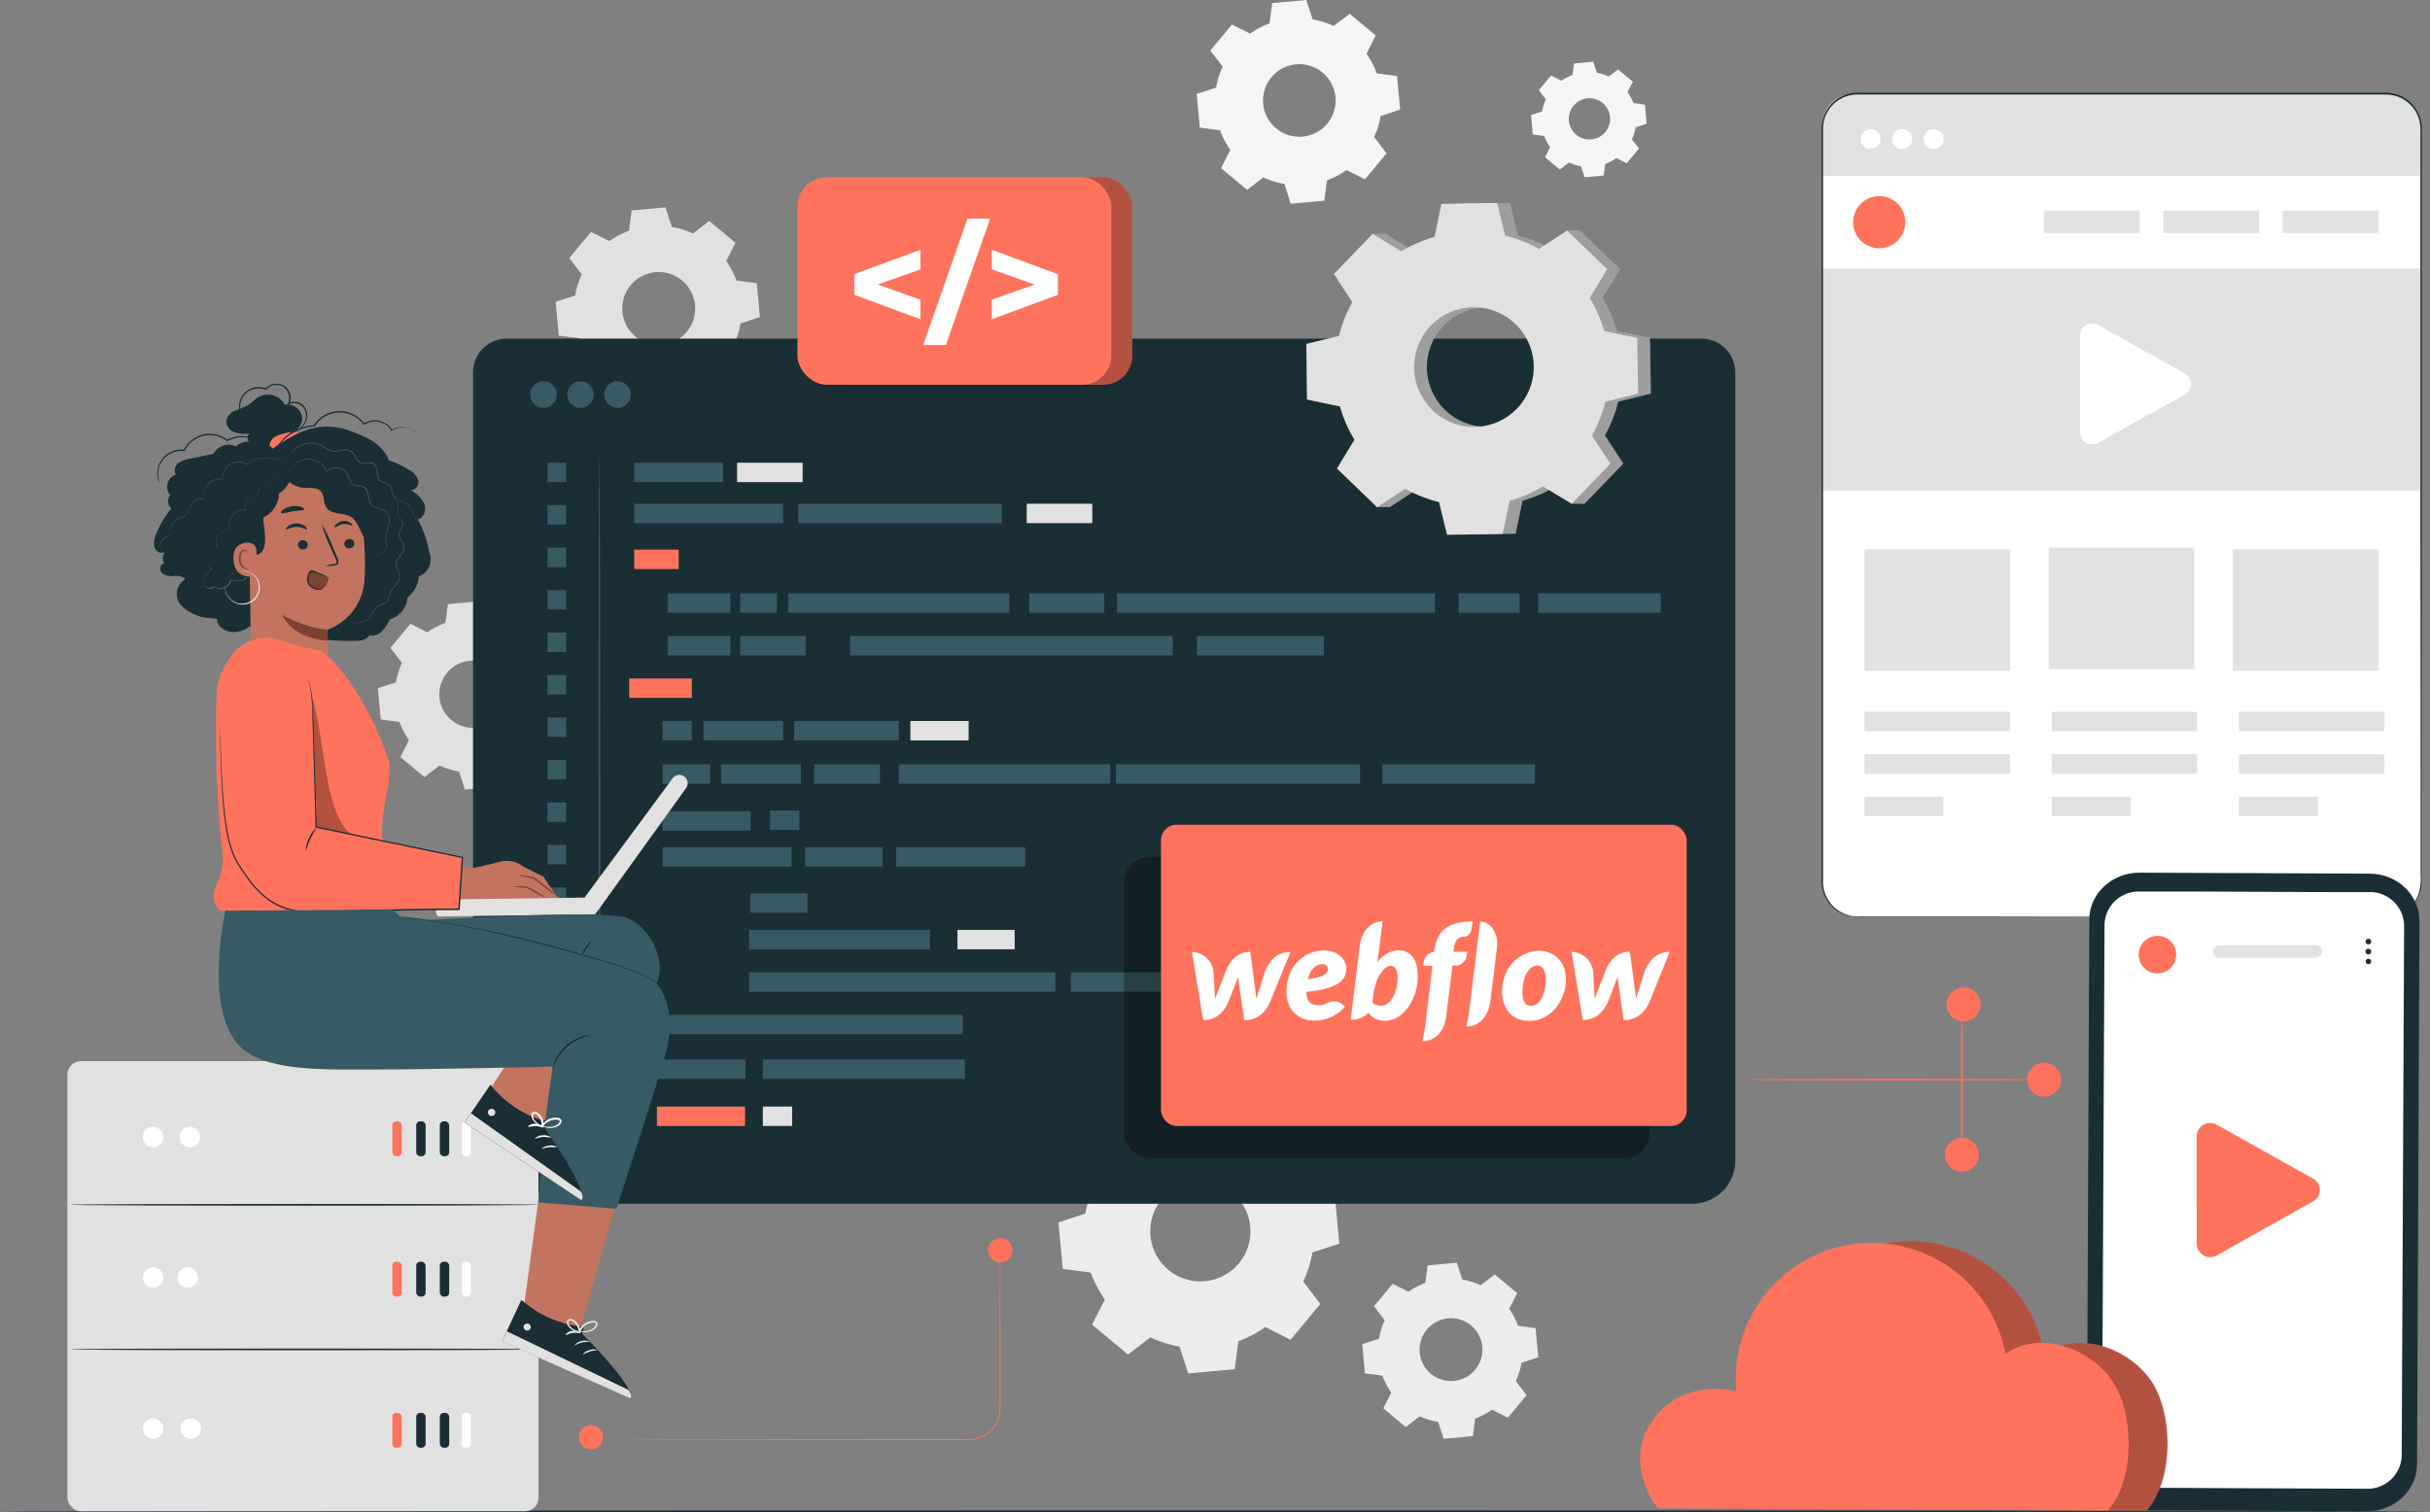 <svg id="Layer_1" data-name="Layer 1" xmlns="http://www.w3.org/2000/svg" viewBox="0 0 528.3 328.86"><rect x="0" y="0" width="528.3" height="328.86" fill="#808080" stroke="none"/><defs><style>.cls-1{fill:#ececec;}.cls-2{fill:#e1e1e1;}.cls-3{fill:#f5f5f5;}.cls-4{fill:#1a2e35;}.cls-5{fill:#375a64;}.cls-6{fill:#ff735d;}.cls-7{opacity:0.3;}.cls-8{fill:#fff;}.cls-9{fill:#c27460;}.cls-10{fill:#7c4235;}</style></defs><path class="cls-1" d="M246.19,247.72a24.71,24.71,0,0,1,5.86-3.08l.81-6.09,10.11-.92,1.9,5.83a25.27,25.27,0,0,1,6.32,2l4.87-3.73,7.8,6.5-2.78,5.46a24.9,24.9,0,0,1,3.08,5.86l6.08.81.93,10.11-5.84,1.9a24.74,24.74,0,0,1-2,6.32l3.73,4.87-6.49,7.81-5.47-2.79a24.71,24.71,0,0,1-5.86,3.08l-.8,6.09-10.12.92-1.89-5.84a24.54,24.54,0,0,1-6.33-2l-4.87,3.74-7.8-6.5,2.78-5.47a25.08,25.08,0,0,1-3.08-5.86l-6.08-.8-.93-10.11,5.84-1.9a25.15,25.15,0,0,1,2-6.32l-3.73-4.87,6.49-7.81,5.47,2.79Zm6.4,13.09a10.89,10.89,0,1,0,15.34-1.41A10.89,10.89,0,0,0,252.59,260.81Z"/><path class="cls-1" d="M306.21,280.92a15.9,15.9,0,0,1,3.67-1.93l.5-3.81,6.34-.58,1.19,3.66a15.73,15.73,0,0,1,4,1.23l3.05-2.34,4.89,4.07-1.74,3.43a15.53,15.53,0,0,1,1.93,3.67l3.81.51.59,6.34-3.66,1.19a15.79,15.79,0,0,1-1.23,4l2.34,3.05-4.08,4.9-3.42-1.75a15.79,15.79,0,0,1-3.68,1.93l-.5,3.82-6.34.58-1.19-3.66a15.73,15.73,0,0,1-4-1.23l-3.05,2.34-4.89-4.08,1.74-3.42a15.79,15.79,0,0,1-1.93-3.68l-3.81-.5-.58-6.34,3.66-1.19a15.15,15.15,0,0,1,1.23-4l-2.34-3.06,4.07-4.89,3.43,1.74Zm4,8.21a6.83,6.83,0,1,0,9.61-.88A6.82,6.82,0,0,0,310.22,289.13Z"/><path class="cls-2" d="M132.47,52.44a17.61,17.61,0,0,1,4.27-2.24l.58-4.43,7.36-.68,1.38,4.25a18.23,18.23,0,0,1,4.61,1.43l3.54-2.72,5.68,4.73-2,4A17.74,17.74,0,0,1,160.1,61l4.43.59.68,7.36L161,70.35a18.16,18.16,0,0,1-1.43,4.6l2.72,3.55-4.73,5.68-4-2a18.1,18.1,0,0,1-4.26,2.24l-.59,4.43-7.36.67L140,85.25a18.57,18.57,0,0,1-4.6-1.43l-3.55,2.71-5.68-4.72,2-4a18.34,18.34,0,0,1-2.24-4.27L121.48,73l-.67-7.36,4.24-1.38a18.44,18.44,0,0,1,1.43-4.6l-2.71-3.55,4.72-5.68,4,2ZM137.13,62a7.93,7.93,0,1,0,11.16-1A7.93,7.93,0,0,0,137.13,62Z"/><path class="cls-3" d="M271.8,7.31A17.74,17.74,0,0,1,276,5.08l.59-4.41L284,0l1.38,4.23a18.12,18.12,0,0,1,4.58,1.42L293.43,3l5.66,4.7-2,4a17.81,17.81,0,0,1,2.23,4.25l4.41.58.67,7.32-4.23,1.38a18.12,18.12,0,0,1-1.42,4.58l2.7,3.52-4.7,5.66-4-2a18,18,0,0,1-4.25,2.23l-.58,4.41-7.32.67L279.24,40a18.12,18.12,0,0,1-4.58-1.42l-3.52,2.7-5.66-4.7,2-4a17.62,17.62,0,0,1-2.23-4.25l-4.41-.58-.67-7.32,4.23-1.38a17.72,17.72,0,0,1,1.42-4.58L263.13,11l4.71-5.66,4,2Zm4.63,9.48a7.89,7.89,0,1,0,11.11-1A7.88,7.88,0,0,0,276.43,16.79Z"/><path class="cls-3" d="M339.47,17.57a10.5,10.5,0,0,1,2.41-1.27l.34-2.5,4.16-.39.78,2.41a10.25,10.25,0,0,1,2.61.81l2-1.54L355,17.77,353.84,20a10.12,10.12,0,0,1,1.27,2.41l2.51.34.38,4.16-2.4.78a10.25,10.25,0,0,1-.81,2.61l1.54,2-2.68,3.21-2.25-1.15A10.19,10.19,0,0,1,349,35.66l-.33,2.51-4.16.38-.79-2.4a10.18,10.18,0,0,1-2.6-.81l-2,1.54-3.21-2.68L337,32a10.57,10.57,0,0,1-1.27-2.42l-2.5-.33L332.87,25l2.4-.78a10.18,10.18,0,0,1,.81-2.6l-1.54-2,2.68-3.21,2.25,1.14Zm2.64,5.4a4.49,4.49,0,1,0,6.32-.58A4.48,4.48,0,0,0,342.11,23Z"/><path class="cls-2" d="M92.9,137.52a17.07,17.07,0,0,1,3.94-2.07l.54-4.08,6.79-.62,1.27,3.91a17,17,0,0,1,4.24,1.32l3.27-2.5,5.24,4.36-1.87,3.67a16.8,16.8,0,0,1,2.07,3.93l4.08.54.63,6.79L119.18,154a17,17,0,0,1-1.32,4.24l2.51,3.27L116,166.79l-3.67-1.87A17.07,17.07,0,0,1,108.4,167l-.54,4.08-6.79.63-1.27-3.92a17,17,0,0,1-4.24-1.32L92.29,169l-5.24-4.36,1.87-3.67A16.87,16.87,0,0,1,86.85,157l-4.08-.54-.62-6.78,3.91-1.28a17,17,0,0,1,1.32-4.24l-2.5-3.27,4.35-5.24,3.67,1.87Zm4.3,8.79a7.31,7.31,0,1,0,10.3-.95A7.3,7.3,0,0,0,97.2,146.31Z"/><path class="cls-4" d="M528.3,328.66c0,.11-118.27.2-264.14.2S0,328.77,0,328.66s118.25-.2,264.16-.2S528.3,328.55,528.3,328.66Z"/><path class="cls-4" d="M110.19,73.64H369.91A7.35,7.35,0,0,1,377.26,81V252.41a9.37,9.37,0,0,1-9.37,9.37H109.78a6.94,6.94,0,0,1-6.94-6.94V81A7.35,7.35,0,0,1,110.19,73.64Z"/><rect class="cls-5" x="137.87" y="100.63" width="19.35" height="4.22"/><rect class="cls-6" x="137.87" y="119.53" width="9.68" height="4.22"/><rect class="cls-5" x="145.16" y="129.04" width="13.63" height="4.22"/><rect class="cls-5" x="160.95" y="129.04" width="7.94" height="4.22"/><rect class="cls-5" x="223.75" y="129.04" width="16.33" height="4.22"/><rect class="cls-5" x="260.22" y="138.31" width="27.59" height="4.22"/><rect class="cls-5" x="317.11" y="129.04" width="13.25" height="4.22"/><rect class="cls-5" x="334.42" y="129.04" width="26.64" height="4.22"/><rect class="cls-5" x="145.16" y="138.31" width="13.63" height="4.22"/><rect class="cls-6" x="136.78" y="147.55" width="13.63" height="4.22"/><rect class="cls-5" x="144.04" y="156.79" width="6.37" height="4.22"/><rect class="cls-5" x="167.42" y="176.27" width="6.37" height="4.22"/><rect class="cls-5" x="254.99" y="211.45" width="12.44" height="4.22"/><rect class="cls-5" x="306.45" y="211.45" width="30.47" height="4.22"/><rect class="cls-2" x="208.16" y="202.22" width="12.44" height="4.22"/><rect class="cls-5" x="163.09" y="194.29" width="12.44" height="4.22"/><rect class="cls-5" x="232.8" y="211.45" width="19.61" height="4.22"/><rect class="cls-5" x="144.04" y="166.21" width="10.33" height="4.22"/><rect class="cls-5" x="144.04" y="176.42" width="19.16" height="4.22"/><rect class="cls-5" x="144.04" y="184.25" width="28.04" height="4.22"/><rect class="cls-5" x="194.85" y="184.25" width="28.04" height="4.22"/><rect class="cls-5" x="162.84" y="202.22" width="39.37" height="4.22"/><rect class="cls-5" x="162.84" y="211.45" width="66.59" height="4.22"/><rect class="cls-5" x="142.7" y="220.69" width="66.59" height="4.22"/><rect class="cls-5" x="175.04" y="184.25" width="16.82" height="4.22"/><rect class="cls-5" x="152.92" y="156.79" width="17.36" height="4.22"/><rect class="cls-5" x="156.75" y="166.21" width="17.36" height="4.22"/><rect class="cls-5" x="195.4" y="166.21" width="45.96" height="4.22"/><rect class="cls-5" x="242.61" y="166.21" width="53.08" height="4.22"/><rect class="cls-5" x="176.96" y="166.21" width="14.37" height="4.22"/><rect class="cls-5" x="172.66" y="156.79" width="22.75" height="4.22"/><rect class="cls-2" x="197.92" y="156.79" width="12.67" height="4.22"/><rect class="cls-5" x="160.95" y="138.31" width="14.21" height="4.22"/><rect class="cls-5" x="184.81" y="138.31" width="70.14" height="4.22"/><rect class="cls-5" x="300.53" y="166.21" width="33.17" height="4.22"/><rect class="cls-5" x="270.66" y="211.45" width="33.17" height="4.22"/><rect class="cls-5" x="242.86" y="129.04" width="69.1" height="4.22"/><rect class="cls-5" x="171.37" y="129.04" width="48.08" height="4.22"/><rect class="cls-5" x="137.87" y="109.57" width="32.37" height="4.22"/><rect class="cls-5" x="173.48" y="109.57" width="44.33" height="4.22"/><rect class="cls-2" x="160.25" y="100.63" width="14.25" height="4.22"/><rect class="cls-5" x="119.01" y="100.63" width="4.09" height="4.22"/><rect class="cls-5" x="119.01" y="109.86" width="4.09" height="4.22"/><rect class="cls-5" x="119.01" y="119.1" width="4.09" height="4.22"/><rect class="cls-5" x="119.01" y="128.33" width="4.09" height="4.22"/><rect class="cls-5" x="119.01" y="137.57" width="4.09" height="4.22"/><rect class="cls-5" x="119.01" y="146.8" width="4.09" height="4.22"/><rect class="cls-5" x="119.01" y="156.04" width="4.09" height="4.22"/><rect class="cls-5" x="119.01" y="165.27" width="4.09" height="4.22"/><rect class="cls-5" x="119.01" y="174.51" width="4.09" height="4.22"/><rect class="cls-2" x="165.85" y="240.64" width="6.37" height="4.22"/><rect class="cls-6" x="142.82" y="240.64" width="19.16" height="4.22"/><rect class="cls-5" x="119.01" y="240.17" width="4.09" height="4.22"/><rect class="cls-5" x="119.01" y="183.74" width="4.09" height="4.22"/><rect class="cls-5" x="119.01" y="192.98" width="4.09" height="4.22"/><rect class="cls-5" x="119.01" y="202.22" width="4.09" height="4.22"/><rect class="cls-5" x="119.01" y="211.45" width="4.09" height="4.22"/><rect class="cls-5" x="119.01" y="220.69" width="4.09" height="4.22"/><rect class="cls-5" x="142.7" y="230.4" width="19.41" height="4.22"/><rect class="cls-5" x="165.85" y="230.4" width="43.91" height="4.22"/><rect class="cls-5" x="119.01" y="230.4" width="4.09" height="4.22"/><rect class="cls-2" x="223.22" y="109.55" width="14.25" height="4.22"/><circle class="cls-5" cx="118.16" cy="85.81" r="2.9"/><circle class="cls-5" cx="126.2" cy="85.81" r="2.9"/><circle class="cls-5" cx="134.25" cy="85.81" r="2.9"/><g class="cls-7"><rect x="244.34" y="186.36" width="114.29" height="65.5" rx="5.48"/></g><rect class="cls-6" x="252.41" y="179.36" width="114.29" height="65.5" rx="3.37"/><path class="cls-5" d="M130.32,99.42c.11,0,.2,36.33.2,81.14s-.09,81.14-.2,81.14-.19-36.32-.19-81.14S130.21,99.42,130.32,99.42Z"/><path class="cls-6" d="M217.48,274.53a1.19,1.19,0,0,1,0,.33c0,.23,0,.54,0,.94,0,.85,0,2.07,0,3.63,0,3.18,0,7.74.06,13.37,0,2.82,0,5.91,0,9.22v2.53c0,.86,0,1.72-.05,2.63a6.88,6.88,0,0,1-5.4,5.86,16,16,0,0,1-2.93.14H190.73l-44.09-.06-13.36-.06-3.63,0-1,0-.32,0a1.14,1.14,0,0,1,.32,0l1,0,3.63,0,13.36-.06,44.09-.06h18.54a15.67,15.67,0,0,0,2.85-.13,6.49,6.49,0,0,0,5.13-5.53,24.88,24.88,0,0,0,.06-2.59c0-.85,0-1.7,0-2.53,0-3.31,0-6.4,0-9.22,0-5.63,0-10.19.07-13.37,0-1.56,0-2.78,0-3.63,0-.4,0-.71,0-.94S217.48,274.53,217.48,274.53Z"/><path class="cls-6" d="M220.12,271.89a2.64,2.64,0,1,1-2.64-2.64A2.64,2.64,0,0,1,220.12,271.89Z"/><path class="cls-6" d="M131.11,312.57a2.64,2.64,0,1,1-2.64-2.64A2.64,2.64,0,0,1,131.11,312.57Z"/><path class="cls-6" d="M430.22,251.13a3.69,3.69,0,1,1-3.68-3.68A3.69,3.69,0,0,1,430.22,251.13Z"/><path class="cls-6" d="M448.09,234.79a3.69,3.69,0,1,1-3.68-3.68A3.69,3.69,0,0,1,448.09,234.79Z"/><path class="cls-6" d="M430.58,218.45a3.69,3.69,0,1,1-3.69-3.68A3.69,3.69,0,0,1,430.58,218.45Z"/><path class="cls-6" d="M443.9,234.79c0,.11-14.36.2-32.06.2s-32.07-.09-32.07-.2,14.36-.19,32.07-.19S443.9,234.68,443.9,234.79Z"/><path class="cls-6" d="M426.54,252.81c-.11,0-.2-7.54-.2-16.83s.09-16.84.2-16.84.19,7.54.19,16.84S426.65,252.81,426.54,252.81Z"/><rect class="cls-6" x="177.94" y="38.56" width="68.23" height="45.11" rx="6.35"/><g class="cls-7"><rect x="177.94" y="38.56" width="68.23" height="45.11" rx="6.35"/></g><rect class="cls-6" x="173.37" y="38.56" width="68.23" height="45.11" rx="6.35"/><path class="cls-8" d="M200.11,58.58l-9.3,3.29,9.3,3.3v4.25l-14.37-5.3V59.63l14.37-5.31Z"/><path class="cls-8" d="M210.34,47.53h4.92L205.64,75h-4.92Z"/><path class="cls-8" d="M230,59.63v4.49l-14.38,5.3V65.17l9.3-3.3-9.3-3.29V54.32Z"/><path class="cls-2" d="M307.4,54.66a30,30,0,0,1,7.25-3.15l1.49-7.17,12.11-.21L330,51.24a30,30,0,0,1,7.35,2.89l3.36-4h2.76l8.72,8.42-3.8,6.25A29.25,29.25,0,0,1,351.53,72l7.17,1.49.21,12.11-7.11,1.74a30,30,0,0,1-2.89,7.35l4,6.12-8.41,8.72h-2.76l-3.5-3.8a29.35,29.35,0,0,1-7.24,3.15l-1.5,7.17-12.11.21-1.74-7.11a30,30,0,0,1-7.35-2.89l-6.12,4h-2.76l-6-8.41,3.8-6.26a30.12,30.12,0,0,1-3.15-7.24L287,86.9l-.21-12.11,7.11-1.74a30,30,0,0,1,2.89-7.35l-4-6.12,5.65-8.72h2.76l6.26,3.8Zm6.46,16.13a13,13,0,1,0,18.37-.32A13,13,0,0,0,313.86,70.79Z"/><g class="cls-7"><path d="M307.4,54.66a30,30,0,0,1,7.25-3.15l1.49-7.17,12.11-.21L330,51.24a30,30,0,0,1,7.35,2.89l3.36-4h2.76l8.72,8.42-3.8,6.25A29.25,29.25,0,0,1,351.53,72l7.17,1.49.21,12.11-7.11,1.74a30,30,0,0,1-2.89,7.35l4,6.12-8.41,8.72h-2.76l-3.5-3.8a29.35,29.35,0,0,1-7.24,3.15l-1.5,7.17-12.11.21-1.74-7.11a30,30,0,0,1-7.35-2.89l-6.12,4h-2.76l-6-8.41,3.8-6.26a30.12,30.12,0,0,1-3.15-7.24L287,86.9l-.21-12.11,7.11-1.74a30,30,0,0,1,2.89-7.35l-4-6.12,5.65-8.72h2.76l6.26,3.8Zm6.46,16.13a13,13,0,1,0,18.37-.32A13,13,0,0,0,313.86,70.79Z"/></g><path class="cls-2" d="M304.64,54.66a30.12,30.12,0,0,1,7.24-3.15l1.5-7.17,12.11-.21,1.74,7.11a30,30,0,0,1,7.35,2.89l6.12-4,8.72,8.42-3.8,6.25A29.25,29.25,0,0,1,348.77,72l7.17,1.49.21,12.11L349,87.38a30,30,0,0,1-2.89,7.35l4,6.12-8.41,8.72-6.26-3.8a29.35,29.35,0,0,1-7.24,3.15l-1.5,7.17-12.11.21-1.74-7.11a30,30,0,0,1-7.35-2.89l-6.12,4-8.72-8.41,3.8-6.26a29.35,29.35,0,0,1-3.15-7.24l-7.17-1.5L284,74.79l7.11-1.74A30,30,0,0,1,294,65.7l-4-6.12,8.41-8.72,6.26,3.8Zm6.46,16.13a13,13,0,1,0,18.37-.32A13,13,0,0,0,311.1,70.79Z"/><rect class="cls-8" x="396.13" y="20.37" width="130.21" height="179.03" rx="7.64"/><rect class="cls-2" x="445.41" y="119.11" width="31.65" height="26.42"/><rect class="cls-2" x="485.45" y="119.45" width="31.65" height="26.42"/><rect class="cls-2" x="405.37" y="119.45" width="31.65" height="26.42"/><rect class="cls-2" x="396.13" y="58.39" width="130.21" height="48.28"/><path class="cls-2" d="M403.16,20.37h115.3a7.88,7.88,0,0,1,7.88,7.88v10a0,0,0,0,1,0,0H396.13a0,0,0,0,1,0,0V27.4A7,7,0,0,1,403.16,20.37Z"/><path class="cls-6" d="M414.23,48.32a5.67,5.67,0,1,1-5.67-5.67A5.67,5.67,0,0,1,414.23,48.32Z"/><rect class="cls-2" x="444.34" y="45.8" width="20.83" height="4.85"/><rect class="cls-2" x="470.3" y="45.8" width="20.83" height="4.85"/><rect class="cls-2" x="496.25" y="45.8" width="20.83" height="4.85"/><rect class="cls-2" x="405.37" y="154.79" width="31.65" height="4.23"/><rect class="cls-2" x="405.37" y="164.03" width="31.65" height="4.23"/><rect class="cls-2" x="405.37" y="173.26" width="17.14" height="4.23"/><rect class="cls-2" x="446.05" y="154.79" width="31.65" height="4.23"/><rect class="cls-2" x="446.05" y="164.03" width="31.65" height="4.23"/><rect class="cls-2" x="446.05" y="173.26" width="17.14" height="4.23"/><rect class="cls-2" x="486.74" y="154.79" width="31.65" height="4.23"/><rect class="cls-2" x="486.74" y="164.03" width="31.65" height="4.23"/><rect class="cls-2" x="486.74" y="173.26" width="17.14" height="4.23"/><path class="cls-4" d="M518.7,199.39l.39,0a9,9,0,0,0,1.16-.14,7.85,7.85,0,0,0,3.92-2.2,7.62,7.62,0,0,0,1.72-2.85,11.26,11.26,0,0,0,.39-4c0-3,0-6.35,0-10.18,0-15.32,0-37.48-.06-64.87,0-13.69,0-28.69,0-44.79q0-12.08,0-25,0-6.44,0-13V29a9.53,9.53,0,0,0-.35-3.25,7.51,7.51,0,0,0-4.36-4.66,8.36,8.36,0,0,0-3.27-.53H403.79a7.46,7.46,0,0,0-6.36,3.55,7.35,7.35,0,0,0-1.09,3.58c0,1.28,0,2.59,0,3.87V47q0,15.25,0,30.05c0,19.71,0,38.72,0,56.82s0,35.32,0,51.42v6a7.7,7.7,0,0,0,1.76,5.35,7.5,7.5,0,0,0,4.87,2.62c.92.08,1.88,0,2.82.05h24.31l64.86.07,17.64,0,4.58,0,1.57,0s-.53,0-1.57,0l-4.58,0-17.64,0-64.86.06-21.49,0h-2.82c-.94,0-1.88,0-2.86-.06a7.74,7.74,0,0,1-5.07-2.71,8,8,0,0,1-1.84-5.56v-6c0-16.1,0-33.31,0-51.42s0-37.11,0-56.82q0-14.77,0-30V31.57c0-1.29,0-2.57,0-3.88a7.64,7.64,0,0,1,1.15-3.77A7.83,7.83,0,0,1,400,21.17a8,8,0,0,1,3.84-1H518.18a8.66,8.66,0,0,1,3.41.55,7.92,7.92,0,0,1,4.56,4.89,9.84,9.84,0,0,1,.37,3.36v3.32q0,6.61,0,13,0,12.86,0,25c0,16.1,0,31.1,0,44.79,0,27.39-.05,49.55-.06,64.87,0,3.83,0,7.23,0,10.18,0,.73,0,1.44,0,2.12a7.43,7.43,0,0,1-.38,1.93,7.82,7.82,0,0,1-1.76,2.87,7.72,7.72,0,0,1-4,2.19,6.92,6.92,0,0,1-1.16.12Z"/><path class="cls-8" d="M408.85,30.24a2.17,2.17,0,1,1-2.17-2.17A2.17,2.17,0,0,1,408.85,30.24Z"/><path class="cls-8" d="M415.71,30.24a2.17,2.17,0,1,1-2.17-2.17A2.17,2.17,0,0,1,415.71,30.24Z"/><path class="cls-8" d="M422.56,30.24a2.17,2.17,0,1,1-2.17-2.17A2.17,2.17,0,0,1,422.56,30.24Z"/><path class="cls-8" d="M452.21,83.52V72.94a2.66,2.66,0,0,1,4-2.23L465.64,76l9.44,5.29a2.55,2.55,0,0,1,0,4.47L465.64,91l-9.44,5.29a2.66,2.66,0,0,1-4-2.23Z"/><path class="cls-4" d="M514.54,328.66l-50-.22c-6,0-10.86-4.64-10.84-10.31L454.23,200c0-5.67,4.93-10.25,10.94-10.22l50,.21c6,0,10.86,4.65,10.84,10.31l-.53,118.17C525.45,324.11,520.55,328.69,514.54,328.66Z"/><path class="cls-8" d="M515.1,194l-9.7,0-28.3-.12-3.41,0-8.49,0a7.43,7.43,0,0,0-7.66,7.16L457,316.32a7.41,7.41,0,0,0,7.59,7.22l49.9.22a7.43,7.43,0,0,0,7.66-7.16l.52-115.34A7.41,7.41,0,0,0,515.1,194Z"/><path class="cls-4" d="M515.53,204.77a.61.61,0,0,1-.63.6.6.6,0,0,1-.61-.6.62.62,0,0,1,1.24,0Z"/><path class="cls-4" d="M515.52,206.93a.62.62,0,0,1-1.24,0,.62.62,0,0,1,1.24,0Z"/><path class="cls-4" d="M515.51,209.09a.61.61,0,0,1-.62.6.6.6,0,1,1,.62-.6Z"/><path class="cls-6" d="M473.12,207.53a4.08,4.08,0,1,1-4.08-4A4,4,0,0,1,473.12,207.53Z"/><path class="cls-2" d="M503.46,208.29H482.53a1.36,1.36,0,0,1-1.37-1.36h0a1.36,1.36,0,0,1,1.37-1.36h20.93a1.36,1.36,0,0,1,1.36,1.36h0A1.36,1.36,0,0,1,503.46,208.29Z"/><path class="cls-6" d="M477.57,258.79V247.08a2.94,2.94,0,0,1,4.41-2.47l10.45,5.85,10.45,5.86a2.82,2.82,0,0,1,0,4.95l-10.45,5.85L482,273a2.94,2.94,0,0,1-4.41-2.48Z"/><path class="cls-6" d="M367.14,309.74c4.43-7.05,11.94-8.69,18.76-7.14a29.57,29.57,0,0,1,58.54-8.17c7.07-5,17.67-1.61,22.85,5.33s5.51,21.77-.57,28.75L368.84,328S361.39,318.89,367.14,309.74Z"/><g class="cls-7"><path d="M367.14,309.74c4.43-7.05,11.94-8.69,18.76-7.14a29.57,29.57,0,0,1,58.54-8.17c7.07-5,17.67-1.61,22.85,5.33s5.51,21.77-.57,28.75L368.84,328S361.39,318.89,367.14,309.74Z"/></g><path class="cls-6" d="M358.73,309.74c4.43-7.05,11.94-8.69,18.76-7.14A29.57,29.57,0,0,1,436,294.43c7.07-5,17.67-1.61,22.85,5.33s5.51,21.77-.57,28.75L360.43,328S353,318.89,358.73,309.74Z"/><rect class="cls-2" x="14.66" y="230.76" width="102.41" height="97.9" rx="2.93"/><path class="cls-4" d="M117.25,262c0,.11-22.88.2-51.09.2s-51.09-.09-51.09-.2,22.87-.19,51.09-.19S117.25,261.9,117.25,262Z"/><path class="cls-4" d="M117.25,293.44c0,.11-22.88.2-51.09.2s-51.09-.09-51.09-.2,22.87-.19,51.09-.19S117.25,293.33,117.25,293.44Z"/><circle class="cls-8" cx="33.28" cy="247.28" r="2.23"/><circle class="cls-8" cx="41.27" cy="247.28" r="2.23"/><rect class="cls-4" x="90.49" y="243.86" width="2.04" height="7.58" rx="0.83"/><rect class="cls-4" x="95.62" y="243.86" width="2.04" height="7.58" rx="0.83"/><rect class="cls-8" x="100.35" y="243.86" width="2.04" height="7.58" rx="0.83"/><rect class="cls-6" x="85.29" y="243.86" width="2.04" height="7.58" rx="0.83"/><circle class="cls-8" cx="33.28" cy="277.82" r="2.23"/><circle class="cls-8" cx="40.83" cy="277.82" r="2.23"/><rect class="cls-4" x="90.49" y="274.39" width="2.04" height="7.58" rx="0.83"/><rect class="cls-4" x="95.62" y="274.39" width="2.04" height="7.58" rx="0.83"/><rect class="cls-8" x="100.35" y="274.39" width="2.04" height="7.58" rx="0.83"/><rect class="cls-6" x="85.29" y="274.39" width="2.04" height="7.58" rx="0.83"/><circle class="cls-8" cx="33.28" cy="310.69" r="2.23"/><circle class="cls-8" cx="41.48" cy="310.69" r="2.23"/><rect class="cls-4" x="90.49" y="307.26" width="2.04" height="7.58" rx="0.83"/><rect class="cls-4" x="95.62" y="307.26" width="2.04" height="7.58" rx="0.83"/><rect class="cls-8" x="100.35" y="307.26" width="2.04" height="7.58" rx="0.83"/><rect class="cls-6" x="85.29" y="307.26" width="2.04" height="7.58" rx="0.83"/><path class="cls-4" d="M65.71,90.85A3.31,3.31,0,0,0,61.93,88a4.25,4.25,0,0,0-5.62-1.72c-.9.51-1.59,1.34-2.48,1.88a29.16,29.16,0,0,1-2.75,1.18,3,3,0,0,0-1.87,2.17A2.62,2.62,0,0,0,51,94a7.74,7.74,0,0,0,3.29.29,1.14,1.14,0,0,0-.34,1.48,2.25,2.25,0,0,0,1.27,1,5.06,5.06,0,0,0,5.18-1l2.08-1.59A3.32,3.32,0,0,0,65.71,90.85Z"/><path class="cls-6" d="M60.53,97.77a1.1,1.1,0,0,1-1.46,0,1.5,1.5,0,0,1-.35-1.49,2.33,2.33,0,0,1,1-1.24,5.66,5.66,0,0,1,1.48-.62,10.3,10.3,0,0,1,2.45-.47,2.15,2.15,0,0,1,.87.11.84.84,0,0,1,.53.65c0,.42-.33.74-.67,1a25.22,25.22,0,0,1-4,2.4"/><path class="cls-4" d="M59.32,97.56c-2-2.19-6.85-1.9-8-.47a3.73,3.73,0,0,0-4.9,1.59l-5.2,1.1a5.32,5.32,0,0,0-2.51,1,1.86,1.86,0,0,0-.45,2.42A2.83,2.83,0,0,0,37,107.7a2,2,0,0,0,.28,2.86,19.87,19.87,0,0,0-3.4,5.77,4,4,0,0,0-.27,2.73,1.6,1.6,0,0,0,2.23,1,2.31,2.31,0,0,0-.12,2.49c-.88,0-1.16,1.37-.56,2a3.23,3.23,0,0,0,2.47.71,4.17,4.17,0,0,1,2.55.45.87.87,0,0,1-.29.56,3.6,3.6,0,0,0-.84,4.92c.1.15.2.28.28.41a8.16,8.16,0,0,0,2.54,1.81c2,1.05,3.17.86,5.39,1.2-.62,1.43,3,4.62,7.12,1.54a79.51,79.51,0,0,0,22.68,3.23c1.21,0,2.68-.14,3.22-1.23a3,3,0,0,0,2.79-.89,8.92,8.92,0,0,0,1.65-2.56,5.3,5.3,0,0,0,3.85-4.75,6.55,6.55,0,0,0,2.5-4.64,3.85,3.85,0,0,0,2.24-5.18,23,23,0,0,0-2.48-7.19c1.4-.29,1.94-2.17,1.37-3.48a7.32,7.32,0,0,0-3-2.94c1,.29,2-1,1.72-2.07a4.13,4.13,0,0,0-2.11-2.34,19.17,19.17,0,0,0-4.3-2c-.49-1.84-2.82-4-4.53-4.77C73.06,92,68.2,91.15,59.32,97.56"/><path class="cls-9" d="M54,108.69c-.09-1.46-.34-2.91,1.11-3.12l14.74-4.45c4.75-.72,8.19,5,8.71,9.79.57,5.31,1.07,11.82.62,15.82a12.17,12.17,0,0,1-8,10.2s.19,4.88.19,4.88c-.62,3.76-1.57,8-3.09,9.48-5.21-1-13.75-12.44-13.75-12.44Z"/><path class="cls-4" d="M70.82,123.06a6.57,6.57,0,0,1,1.78-.41c.28,0,.54-.11.58-.3a1.36,1.36,0,0,0-.23-.83l-.92-2.1a36.87,36.87,0,0,1-2.13-5.52,35.81,35.81,0,0,1,2.56,5.33c.32.74.62,1.45.9,2.12a1.67,1.67,0,0,1,.2,1.1.71.71,0,0,1-.45.43,1.49,1.49,0,0,1-.47.09A7.63,7.63,0,0,1,70.82,123.06Z"/><path class="cls-10" d="M71.16,136.93a26.22,26.22,0,0,1-9.81-3.23s1.85,5,9.88,5.65Z"/><path class="cls-4" d="M66.12,110.77c-.1.31-1.21.21-2.49.43s-2.32.61-2.5.35.08-.41.49-.72a4.38,4.38,0,0,1,3.8-.6C65.91,110.4,66.16,110.63,66.12,110.77Z"/><path class="cls-4" d="M76.72,110.59c-.19.26-1,0-1.87.06s-1.68.25-1.87,0,0-.38.36-.63a2.58,2.58,0,0,1,1.49-.48,2.61,2.61,0,0,1,1.52.44C76.68,110.21,76.8,110.46,76.72,110.59Z"/><path class="cls-4" d="M82.13,114.75a5.51,5.51,0,0,0-1.33-3.44,20,20,0,0,1-1.48-1.43c-.9-1.18-.77-2.82-1.16-4.25a6,6,0,0,0-3.74-4.06c-1.5-.53-3.19-.46-4.6-1.21-1-.55-1.83-1.5-2.9-2-2.09-1-4.5.12-6.47,1.29-.39,1.56.6,2.92,1.55,4.22a5.6,5.6,0,0,0,4.11,2.23c1.25.08,2.71-.21,3.59.68s.56,2.59,1.32,3.66c1.09,1.54,3.55,1,5.18,1.9,1.25.73,1.78,2.23,2.41,3.54s1.72,2.67,3.17,2.6A16.29,16.29,0,0,0,82.13,114.75Z"/><path class="cls-4" d="M63.56,102.51a28.2,28.2,0,0,0-10.7,1.93,5.2,5.2,0,0,0-2.63,1.82,5.05,5.05,0,0,0-.56,2.77,28.31,28.31,0,0,0,2.39,9.43l3.74,2.23c2.88-.68,1.55-5.65,1.41-8.14a5.86,5.86,0,0,0,3.43-5.2A6.46,6.46,0,0,0,63.56,102.51Z"/><path class="cls-9" d="M55.75,119.61c-.12-1.71-2.22-2-3.69-1.15-.81.48-1.41,1.44-1.31,3.26.28,4.84,5.09,3.56,5.09,3.42S55.88,121.62,55.75,119.61Z"/><path class="cls-10" d="M54.25,123.39s-.08.06-.22.14a.85.85,0,0,1-.63,0,2.1,2.1,0,0,1-1.07-1.82,2.83,2.83,0,0,1,.16-1.22,1,1,0,0,1,.6-.69.43.43,0,0,1,.51.2c.08.14,0,.23.08.24s.1-.09,0-.28a.57.57,0,0,0-.21-.3.69.69,0,0,0-.48-.09,1.2,1.2,0,0,0-.84.8,2.89,2.89,0,0,0-.21,1.37,2.2,2.2,0,0,0,1.35,2,.92.92,0,0,0,.77-.17C54.25,123.51,54.27,123.4,54.25,123.39Z"/><path class="cls-5" d="M53.72,125.43a.32.32,0,0,0,0,.06.49.49,0,0,1-.06.19,1.17,1.17,0,0,1-.56.5,2.93,2.93,0,0,1-1.2.25,4.25,4.25,0,0,1-.78-.05,2.59,2.59,0,0,1-.85-.26l.06,0a2.41,2.41,0,0,1-3.84,1.53l.08,0a1,1,0,0,1-.63.43,1.31,1.31,0,0,1-.78-.07,1.24,1.24,0,0,1-.64-.51,1.56,1.56,0,0,1-.24-.8,2.47,2.47,0,0,1,.52-1.61,7.58,7.58,0,0,1,1.28-1.25v.11a1.68,1.68,0,0,1-.77-1.14,2.43,2.43,0,0,1,.14-1.43,3.61,3.61,0,0,1,.84-1.21,9.67,9.67,0,0,1,1.15-1v.11a1.85,1.85,0,0,1-.48-1.41,2.59,2.59,0,0,1,.55-1.44,6.48,6.48,0,0,1,2.36-1.65l0,.08a3.21,3.21,0,0,1,3.49-4l-.07.08a2.89,2.89,0,0,1,2.7-3.37l-.06.07a2.72,2.72,0,0,1,1.1-2.12,2.65,2.65,0,0,1,2-.56l-.05,0a2.6,2.6,0,0,1,.39-1.25,3.82,3.82,0,0,1,.73-.89,2.78,2.78,0,0,1,1.66-.71h.35a2.72,2.72,0,0,1,.31,0c.18.06.34.08.46.13l.27.12.09,0-.09,0-.28-.1c-.12-.05-.28-.07-.46-.12s-.19,0-.3,0H61.9l-.18,0a2.74,2.74,0,0,0-1.61.72,3.3,3.3,0,0,0-.71.88A2.61,2.61,0,0,0,59,105v0H59a2.63,2.63,0,0,0-1.95.56,2.58,2.58,0,0,0-1,2v.07h-.06a2.61,2.61,0,0,0-2,1,2.64,2.64,0,0,0-.62,2.24l0,.09h-.09a3.17,3.17,0,0,0-2.61,1,3.14,3.14,0,0,0-.73,2.84l0,.05-.06,0a6.39,6.39,0,0,0-2.31,1.61,2.53,2.53,0,0,0-.51,1.36,1.65,1.65,0,0,0,.44,1.29l0,.06-.06,0a5.7,5.7,0,0,0-2,2.12,2.32,2.32,0,0,0-.13,1.35,1.55,1.55,0,0,0,.7,1.06l.08,0-.07.06a7,7,0,0,0-1.26,1.22,2.36,2.36,0,0,0-.51,1.53,1.29,1.29,0,0,0,.8,1.2,1.06,1.06,0,0,0,1.28-.31l0,0,0,0a2.34,2.34,0,0,0,2.44.23,2.38,2.38,0,0,0,1.25-1.69v0l0,0a2.89,2.89,0,0,0,.82.26,4.19,4.19,0,0,0,.77.06,3,3,0,0,0,1.18-.23,1.14,1.14,0,0,0,.56-.47C53.69,125.52,53.71,125.42,53.72,125.43Z"/><path class="cls-5" d="M35.25,120.25a2.21,2.21,0,0,1-.18-.3,2.49,2.49,0,0,1-.26-1,2.45,2.45,0,0,1,.4-1.52A2.54,2.54,0,0,1,37,116.36l0,0a3.39,3.39,0,0,1,1.39-3.4,7.59,7.59,0,0,1,1.32-.62,2.58,2.58,0,0,0,.64-.38,1.61,1.61,0,0,0,.44-.59c.22-.47.28-1,.56-1.52a2.94,2.94,0,0,1,2.95-1.46l-.09.08a4,4,0,0,1,1-3.21,4,4,0,0,1,3.28-1.19l-.08.08a3.41,3.41,0,0,1,5.3-3.19h-.08a4.68,4.68,0,0,1,1.7-1,7.14,7.14,0,0,1,1.74-.4,8.1,8.1,0,0,1,2.87.19,6.08,6.08,0,0,1,1.71.71c.18.11.3.23.39.29l.13.11s-.18-.14-.54-.37a6.22,6.22,0,0,0-1.71-.67A8.48,8.48,0,0,0,57,99.68a6.53,6.53,0,0,0-1.71.41,4.47,4.47,0,0,0-1.65,1l0,0-.05,0a3.39,3.39,0,0,0-3.36-.18,3.36,3.36,0,0,0-1.72,3.25v.09h-.09a3.75,3.75,0,0,0-4.14,4.24v.1l-.1,0a2.79,2.79,0,0,0-2.8,1.39c-.26.47-.33,1-.56,1.5a1.69,1.69,0,0,1-.48.64,2.65,2.65,0,0,1-.66.4,6.88,6.88,0,0,0-1.31.61,2.9,2.9,0,0,0-.92,1,3.21,3.21,0,0,0-.44,2.31v.06H37a2.52,2.52,0,0,0-1.71,1.07,2.42,2.42,0,0,0-.4,1.47,2.38,2.38,0,0,0,.23,1C35.19,120.15,35.26,120.24,35.25,120.25Z"/><path class="cls-5" d="M81.6,121.55a.47.47,0,0,1,0-.39.92.92,0,0,1,.29-.4,1.57,1.57,0,0,1,.59-.31,2.71,2.71,0,0,0,.76-.31,1.56,1.56,0,0,0,.55-.78,3.06,3.06,0,0,0,.12-1.11c0-.4-.08-.82-.08-1.27a13.31,13.31,0,0,1,.61-2.87,3.86,3.86,0,0,0,.07-1.59,2,2,0,0,0-.88-1.37,7.23,7.23,0,0,0-1.7-.57,2.77,2.77,0,0,1-.87-.41,1.89,1.89,0,0,1-.61-.76,9,9,0,0,1-.51-1.91,3,3,0,0,0-.34-.92,1.43,1.43,0,0,0-.71-.62,5.35,5.35,0,0,0-1.34-.19,2,2,0,0,1-.68-.17,1.32,1.32,0,0,1-.54-.45,4.68,4.68,0,0,1-.5-1.24,3.07,3.07,0,0,0-.61-1.09,2.91,2.91,0,0,0-2.11-1,3,3,0,0,0-2.06.74l-.07.06,0-.08a4.64,4.64,0,0,0-2.88-2.48,4.35,4.35,0,0,0-1.62-.14,3.83,3.83,0,0,0-1.33.37A3.54,3.54,0,0,0,63.44,102l0,.12s0,0,0,0l0,0,0-.12a2.55,2.55,0,0,1,.22-.47,3.43,3.43,0,0,1,1.42-1.35,4.11,4.11,0,0,1,1.35-.39,4.35,4.35,0,0,1,1.66.13,4.71,4.71,0,0,1,3,2.53l-.1,0a3.2,3.2,0,0,1,2.15-.79,3.09,3.09,0,0,1,2.21,1,3.18,3.18,0,0,1,.64,1.15,4.66,4.66,0,0,0,.49,1.2,1.44,1.44,0,0,0,1.11.56,5.1,5.1,0,0,1,1.38.19,1.62,1.62,0,0,1,.79.69,3.08,3.08,0,0,1,.35,1,10,10,0,0,0,.5,1.88,1.8,1.8,0,0,0,.57.71,2.67,2.67,0,0,0,.82.38,7.38,7.38,0,0,1,1.73.6,1.93,1.93,0,0,1,.64.63,2.8,2.8,0,0,1,.3.82,4.33,4.33,0,0,1-.08,1.65,13.69,13.69,0,0,0-.63,2.84c0,.44.06.86.07,1.27a3,3,0,0,1-.14,1.14,1.58,1.58,0,0,1-.58.81,3.09,3.09,0,0,1-.78.31,1.54,1.54,0,0,0-.59.28.93.93,0,0,0-.28.38A.58.58,0,0,0,81.6,121.55Z"/><path class="cls-5" d="M91,114.05s0,0-.05-.09l-.14-.27c-.12-.25-.28-.6-.5-1s-.46-1-.81-1.65a4.41,4.41,0,0,0-1.63-1.74c-.39-.21-.84-.35-1.3-.55a4.08,4.08,0,0,1-.66-.39,1.61,1.61,0,0,1-.49-.63c-.23-.51-.24-1.08-.42-1.6a1.41,1.41,0,0,0-.47-.66,2.53,2.53,0,0,0-.78-.36,5.06,5.06,0,0,1-.86-.33,1.6,1.6,0,0,1-.66-.68,7.19,7.19,0,0,1-.41-1.88,2.28,2.28,0,0,0-.33-.89,1.19,1.19,0,0,0-.76-.51c-.64-.13-1.33.09-2,0a1.76,1.76,0,0,1-.93-.49,4.32,4.32,0,0,1-.6-.84c-.18-.29-.34-.58-.53-.83a1.83,1.83,0,0,0-.72-.61,2.8,2.8,0,0,0-1.83,0,4.26,4.26,0,0,1-1.84.16,4.87,4.87,0,0,1-1.6-.73,8.81,8.81,0,0,0-1.43-.79,5,5,0,0,0-2.87-.09,5.3,5.3,0,0,0-2.13,1.1A6.15,6.15,0,0,0,63,99a8.21,8.21,0,0,0-.5,1l-.11.28c0,.06,0,.1,0,.1l0-.1c0-.07.06-.17.1-.29A6.55,6.55,0,0,1,63,99a5.75,5.75,0,0,1,1.18-1.42,5.37,5.37,0,0,1,2.15-1.14,5.14,5.14,0,0,1,3,.08,8.21,8.21,0,0,1,1.45.79,4.61,4.61,0,0,0,1.56.71,4.21,4.21,0,0,0,1.78-.16,6,6,0,0,1,.94-.17,2,2,0,0,1,1,.16,1.87,1.87,0,0,1,.77.65,7.61,7.61,0,0,1,.54.85,4.24,4.24,0,0,0,.59.8,1.48,1.48,0,0,0,.85.45c.66.11,1.34-.11,2,0a1.35,1.35,0,0,1,.85.56,2.44,2.44,0,0,1,.35,1,7.07,7.07,0,0,0,.4,1.84,1.41,1.41,0,0,0,.6.63,4.91,4.91,0,0,0,.83.32,2.93,2.93,0,0,1,.82.38,1.55,1.55,0,0,1,.51.73c.19.55.19,1.11.41,1.59a1.94,1.94,0,0,0,1.09,1c.44.2.9.35,1.3.57A4.36,4.36,0,0,1,89.58,111c.35.63.58,1.2.79,1.66l.48,1.06L91,114A.55.55,0,0,1,91,114.05Z"/><path class="cls-5" d="M85.85,109l.09,0a.47.47,0,0,1,.25.06,1.05,1.05,0,0,1,.49.86,2.74,2.74,0,0,1-.11.72,2.84,2.84,0,0,0-.12.84,1.82,1.82,0,0,0,.34.9c.19.29.43.58.62.92a1.37,1.37,0,0,1,.12,1.22c-.15.42-.45.76-.6,1.18a1.83,1.83,0,0,0,.13,1.33c.19.45.46.88.65,1.37a2.26,2.26,0,0,1,.15.79,2,2,0,0,1-.18.8,10.35,10.35,0,0,1-.92,1.38,2.17,2.17,0,0,0-.51,1.53,7.16,7.16,0,0,0,.58,1.64,2.25,2.25,0,0,1,.18.89,2,2,0,0,1-.22.87,7.64,7.64,0,0,1-1.05,1.37,4.12,4.12,0,0,0-.85,1.37,10.69,10.69,0,0,1-.5,1.51,1.75,1.75,0,0,1-.49.62,2.31,2.31,0,0,1-.69.33,4.83,4.83,0,0,0-.67.24,2.63,2.63,0,0,0-.56.38,5.19,5.19,0,0,0-.79,1c-.22.36-.43.71-.66,1a3.25,3.25,0,0,1-1.69,1.24,3.48,3.48,0,0,1-1.58.15,3.26,3.26,0,0,1-1-.28,2.61,2.61,0,0,1-.3-.17,3.77,3.77,0,0,0,1.27.4,3.53,3.53,0,0,0,1.55-.18,3.2,3.2,0,0,0,1.63-1.22c.23-.32.43-.67.65-1A4.79,4.79,0,0,1,81.9,132a2.49,2.49,0,0,1,.59-.41c.22-.1.45-.17.68-.25a2,2,0,0,0,.65-.31,1.5,1.5,0,0,0,.45-.57,10.41,10.41,0,0,0,.49-1.49,4.1,4.1,0,0,1,.87-1.42,7.83,7.83,0,0,0,1-1.34,2.07,2.07,0,0,0,.21-.81,2.26,2.26,0,0,0-.18-.84,7.36,7.36,0,0,1-.59-1.67,1.77,1.77,0,0,1,.12-.88,3.44,3.44,0,0,1,.42-.75,9.49,9.49,0,0,0,.91-1.36,1.78,1.78,0,0,0,.17-.74,1.84,1.84,0,0,0-.14-.74c-.18-.48-.44-.91-.64-1.36a2,2,0,0,1-.12-1.43c.16-.45.46-.79.61-1.18a1.28,1.28,0,0,0-.11-1.13c-.18-.33-.42-.62-.61-.92a1.92,1.92,0,0,1-.34-.94,2.83,2.83,0,0,1,.13-.86,2.45,2.45,0,0,0,.12-.71,1,1,0,0,0-.44-.83A.53.53,0,0,0,85.85,109Z"/><path class="cls-10" d="M67.34,124.68a.67.67,0,0,1,.84-.36l3,1.11.34.13a7.5,7.5,0,0,1-.67,1.78,1.87,1.87,0,0,1-1.32.92,2.11,2.11,0,0,1-1.27-.31,2.52,2.52,0,0,1-1.35-1.54A3.71,3.71,0,0,1,67.34,124.68Z"/><path class="cls-2" d="M50.85,124.63a2.61,2.61,0,0,0-.72.42A3.29,3.29,0,0,0,49,127a3.44,3.44,0,0,0,0,1.59,3.87,3.87,0,0,0,.89,1.6,3.92,3.92,0,0,0,1.68,1.1,3.69,3.69,0,0,0,2.16.05,3.93,3.93,0,0,0,1.85-1.13,3.58,3.58,0,0,0,.88-1.81,3.78,3.78,0,0,0-1-3.19,3.7,3.7,0,0,0-2.06-1,2,2,0,0,0-.63,0c-.14,0-.21.06-.2.07a2.38,2.38,0,0,1,.82,0,3.68,3.68,0,0,1,.92.27,3.36,3.36,0,0,1,1,.71,3.63,3.63,0,0,1,.88,3.07,3.43,3.43,0,0,1-.84,1.72,3.78,3.78,0,0,1-1.77,1.07,3.49,3.49,0,0,1-2.05,0,3.86,3.86,0,0,1-2.48-2.57,3.38,3.38,0,0,1,1-3.43C50.58,124.77,50.86,124.65,50.85,124.63Z"/><path class="cls-4" d="M66.92,118.39a1.05,1.05,0,0,1-1,1.1,1,1,0,0,1-1.12-.9,1,1,0,0,1,1-1.1A1,1,0,0,1,66.92,118.39Z"/><path class="cls-4" d="M77,118.13a1,1,0,0,1-1,1.1,1,1,0,0,1-1.13-.9,1.05,1.05,0,0,1,1-1.1A1,1,0,0,1,77,118.13Z"/><path class="cls-4" d="M76.61,114.26c-.11.15-.91-.39-1.94-.28s-1.72.8-1.85.67,0-.34.32-.65a2.33,2.33,0,0,1,1.46-.71,2.36,2.36,0,0,1,1.56.39C76.52,113.93,76.66,114.18,76.61,114.26Z"/><path class="cls-4" d="M66.74,115.11c-.15.16-1-.53-2.27-.52s-2.15.68-2.28.52.07-.36.46-.67a3,3,0,0,1,3.64,0C66.67,114.74,66.81,115,66.74,115.11Z"/><path class="cls-4" d="M70.25,127.89s-.08.13-.33.24a1.87,1.87,0,0,1-1.13.1,3,3,0,0,1-1.48-.79,1.87,1.87,0,0,1-.51-.9,2.51,2.51,0,0,1,0-1.09,4.62,4.62,0,0,1,.39-1,.72.72,0,0,1,.44-.41.93.93,0,0,1,.55.09l1.5.61a5.77,5.77,0,0,1,1.36.64,7.7,7.7,0,0,1-1.44-.43l-1.53-.54c-.31-.13-.45-.11-.6.19a4.85,4.85,0,0,0-.35.92,1.76,1.76,0,0,0,.38,1.71,2.88,2.88,0,0,0,1.32.77,2,2,0,0,0,1,0C70.12,127.94,70.24,127.86,70.25,127.89Z"/><path class="cls-4" d="M90.5,94a6.52,6.52,0,0,0-1.32-.76A4.81,4.81,0,0,0,87.43,93a4.28,4.28,0,0,0-2.21.64l-.11.07-.06-.11a4,4,0,0,0-2.43-1.79,4.1,4.1,0,0,0-3.41.54l-.13.09L79,92.29a6.48,6.48,0,0,0-4.14-2.51,6.23,6.23,0,0,0-3.78.57,6.34,6.34,0,0,0-2.62,2.33l0,.06h-.08a9.75,9.75,0,0,0-3.91,1,10.22,10.22,0,0,0-2.61,1.78A14.69,14.69,0,0,0,60,97.64s0-.06.08-.17.14-.28.27-.48a9,9,0,0,1,1.31-1.62,10.05,10.05,0,0,1,2.62-1.88,10,10,0,0,1,4-1l-.12.07a6.75,6.75,0,0,1,2.73-2.46,6.6,6.6,0,0,1,4-.61,6.82,6.82,0,0,1,4.34,2.65l-.21,0a4.33,4.33,0,0,1,3.66-.56,4.21,4.21,0,0,1,2.57,1.94l-.17,0a4.47,4.47,0,0,1,2.34-.62,4.54,4.54,0,0,1,1.8.38,4.22,4.22,0,0,1,1,.6A1.87,1.87,0,0,1,90.5,94Z"/><path class="cls-4" d="M57.66,92.35a3,3,0,0,1-1.21.3,4.41,4.41,0,0,1-3.19-1.15,4,4,0,0,1-1.18-2.09,4.44,4.44,0,0,1,.27-2.76,4.06,4.06,0,0,1,2.22-2.14,4.43,4.43,0,0,1,3.34,0l-.19,0a3.1,3.1,0,0,1,1.82-1,3.32,3.32,0,0,1,1.77.15,2.93,2.93,0,0,1,1.34,1.09,3.24,3.24,0,0,1,.28,3.15l-.22-.2a2.7,2.7,0,0,1,2.5-.05,2.74,2.74,0,0,1,1.47,1.74,3.51,3.51,0,0,1-1,3.48A4.41,4.41,0,0,1,63.58,94a3.2,3.2,0,0,1-.64.08h-.22s.3,0,.83-.18a4.41,4.41,0,0,0,2-1.14,3.34,3.34,0,0,0,.85-3.28,2.46,2.46,0,0,0-1.35-1.55,2.37,2.37,0,0,0-2.21,0l-.44.27.22-.46a2.94,2.94,0,0,0-.27-2.84,2.51,2.51,0,0,0-1.19-1,3,3,0,0,0-1.59-.14,2.79,2.79,0,0,0-1.63.93l-.08.09-.11,0a4.13,4.13,0,0,0-3.09,0,3.85,3.85,0,0,0-2.08,2,4.31,4.31,0,0,0-.28,2.6,3.79,3.79,0,0,0,1.08,2,4.32,4.32,0,0,0,3,1.19A6,6,0,0,0,57.66,92.35Z"/><path class="cls-4" d="M34.62,105s0-.06-.1-.18a3.55,3.55,0,0,1-.18-.57A5.15,5.15,0,0,1,36,99.05a5.37,5.37,0,0,1,4.08-1.25l-.16.09a6.44,6.44,0,0,1,3.27-3.08,6.17,6.17,0,0,1,3.4-.39,6.39,6.39,0,0,1,2.87,1.24h-.16a7.06,7.06,0,0,1,3.45-.82,7.33,7.33,0,0,1,2.7.55,6.45,6.45,0,0,1,1.54.89,2.71,2.71,0,0,1,.47.43,10,10,0,0,0-2.08-1.16,7.36,7.36,0,0,0-2.63-.47,7,7,0,0,0-3.31.84l-.08,0-.08-.06a6.11,6.11,0,0,0-2.75-1.17,6,6,0,0,0-3.22.38A6.15,6.15,0,0,0,40.19,98l0,.1-.11,0a5.19,5.19,0,0,0-3.88,1.14A4.9,4.9,0,0,0,34.48,102a5.27,5.27,0,0,0,0,2.16C34.54,104.68,34.64,104.94,34.62,105Z"/><path class="cls-9" d="M120.9,194.79l-2.73-4.13-4.38-2.2-.17-.12a5.85,5.85,0,0,0-5-.92c-1.79.47-4.17,1.07-6.23,1.42l-4.72-1.29v9.2l23.78-1.5Z"/><path class="cls-10" d="M120.73,194.54a5.27,5.27,0,0,0-1-.92c-.65-.54-1.55-1.27-2.55-2.06l-1-.73,0,0h0c-1-.19-1.82-.34-2.42-.43a4.36,4.36,0,0,0-1-.1,3.22,3.22,0,0,0,.94.28c.6.14,1.44.33,2.41.53l-.06,0,.93.74c1,.79,1.93,1.49,2.61,2A6.81,6.81,0,0,0,120.73,194.54Z"/><path class="cls-10" d="M118.88,195.34a26.88,26.88,0,0,0-3.42-2.07l-.83-.45,0,0h0a17.81,17.81,0,0,0-3-.05,18.69,18.69,0,0,0,3,.34l-.06,0,.83.46A26.94,26.94,0,0,0,118.88,195.34Z"/><path class="cls-2" d="M148.58,168.76a1.81,1.81,0,0,0-2.35.5L127.08,195.2l-30.3.41c-1.21.07-2.68,2.52-1.6,3.7l34.22-.47,19.76-27.45A1.8,1.8,0,0,0,148.58,168.76Z"/><path class="cls-6" d="M56.78,138.72a10.1,10.1,0,0,0-5.1,2.37,17.25,17.25,0,0,0-4.07,6.68c-1,3-.56,15-.56,18.48s.88,16.5,1.32,18.67a13.69,13.69,0,0,1-1.29,7.48c-1.8,3.77,1,5.69,1,5.69l37.19-.28-.15-1.38c-.26-2.42.64-4.88-.28-7.13a23.27,23.27,0,0,1-1.71-10.42c.47-6.2,2.33-10.42,1.19-14-1.74-5.48-7.46-18-14.38-23.27,0,0-5.46-1.17-6.69-1.61C60.45,139,59,138.47,56.78,138.72Z"/><path class="cls-6" d="M100.5,186.48l-31.77-6.63-.82-27.58S66.8,141,61.17,140L47.61,156.86c.75,8.51.06,24.61,4,30.81s7.71,11.19,17.34,10.75,30.85-.65,30.85-.65Z"/><path class="cls-4" d="M68.79,180c.08.06-.69,1.06-1.33,2.44s-.92,2.61-1,2.59a6,6,0,0,1,.72-2.72A6.23,6.23,0,0,1,68.79,180Z"/><g class="cls-7"><path d="M67.69,151.09c3.17,9.75,2.48,24.78,8.54,30.32l-7.5-1.56a38.21,38.21,0,0,0,.06-5.3c-.61-7.71-.68-15.55-1.1-23.46"/></g><path class="cls-4" d="M67,147.61a16.44,16.44,0,0,1,.56,2.21,25.41,25.41,0,0,1,.39,2.73c.1,1.08.12,2.34.17,3.74.18,5.63.44,13.71.76,23.55l-.11-.12,31.78,6.61.13,0v.14c-.24,3.61-.48,7.42-.73,11.29v.15h-.15l-3.87,0c-5.52.06-10.91.15-16.11.26-2.61.06-5.16.12-7.66.21a42.08,42.08,0,0,1-7.37-.08,16,16,0,0,1-3.45-.89,14.73,14.73,0,0,1-3.05-1.67,20.61,20.61,0,0,1-4.58-4.76c-.62-.87-1.21-1.74-1.76-2.61l-.41-.64c-.13-.22-.24-.45-.37-.68l-.35-.67c-.09-.23-.18-.47-.28-.7a26.91,26.91,0,0,1-1.41-5.51,83.51,83.51,0,0,1-.93-9.73c-.15-2.87-.21-5.35-.28-7.37s-.14-3.59-.19-4.65c0-.53-.06-.93-.08-1.21s0-.42,0-.42,0,.14,0,.41l.11,1.21c.08,1.06.17,2.63.25,4.66s.18,4.49.34,7.36a85.61,85.61,0,0,0,1,9.7,26.39,26.39,0,0,0,1.43,5.46l.27.69.35.65c.12.22.23.44.36.66l.41.64c.55.87,1.14,1.73,1.75,2.59a20.73,20.73,0,0,0,4.53,4.69,14.64,14.64,0,0,0,3,1.63,16.16,16.16,0,0,0,3.4.87,41.37,41.37,0,0,0,7.31.06c2.5-.09,5.06-.16,7.66-.21,5.21-.12,10.6-.21,16.12-.28l3.86,0-.16.15c.26-3.87.5-7.68.74-11.29l.13.16L68.7,180l-.1,0v-.1c-.27-9.85-.49-17.93-.65-23.55,0-1.41,0-2.66-.13-3.74s-.22-2-.35-2.73-.26-1.28-.35-1.66c-.05-.18-.08-.31-.11-.42Z"/><polygon class="cls-9" points="117.98 254.18 113.26 288.93 125.6 290.95 134.38 260.12 117.98 254.18"/><path class="cls-5" d="M80.56,200.78s45.11-3,54.47-1.47c5.66.9,10.54,9.74,7.45,15.06-1.46,2.51-3.75,10.35-3.75,10.35l-24.25-5.53Z"/><polygon class="cls-9" points="114.48 224.72 104.72 239.62 116.21 247.06 128.68 227.96 114.48 224.72"/><path class="cls-5" d="M49,198.05s-4.77,21,2.93,29.27c5.47,5.88,18.92,5.26,30.27,5.26s38-.62,38-.62-1.2,7.38-2.09,15.79-1.06,13.72-1.06,13.72L134,262.89s9.43-28.69,10.88-34.37,1-13.31-4.06-16.14c-4.24-2.4-37.74-11.69-53.78-13.07l-1.74-1.5Z"/><path class="cls-4" d="M128.49,225.05c0,.06-.65.15-1.65.51a9.59,9.59,0,0,0-1.69.79,11.85,11.85,0,0,0-1.85,1.33,12.32,12.32,0,0,0-1.52,1.7,10.71,10.71,0,0,0-1,1.6c-.46,1-.62,1.61-.67,1.6s0-.17.06-.47a6.92,6.92,0,0,1,.41-1.22,8.66,8.66,0,0,1,.92-1.68,10,10,0,0,1,5.22-3.87,7.85,7.85,0,0,1,1.26-.27A1.53,1.53,0,0,1,128.49,225.05Z"/><path class="cls-4" d="M126.49,207.73a4.61,4.61,0,0,1,.89-1.75,4.67,4.67,0,0,1,1.3-1.47,27.92,27.92,0,0,1-2.19,3.22Z"/><path class="cls-4" d="M145.57,220.54a.7.7,0,0,1,0-.16l-.12-.49c-.1-.42-.25-1-.5-1.82a14.25,14.25,0,0,0-1.21-2.74,6.74,6.74,0,0,0-2.72-2.74,74.44,74.44,0,0,0-9.75-3.47c-3.74-1.12-7.87-2.3-12.22-3.45-8.71-2.32-16.71-4-22.53-4.94-2.91-.49-5.28-.83-6.91-1l-1.89-.26-.49-.07-.16,0h.17l.49.05,1.89.19c1.64.19,4,.49,6.93,1a227.58,227.58,0,0,1,22.58,4.85c4.36,1.15,8.48,2.34,12.22,3.48a72.8,72.8,0,0,1,9.77,3.54,7,7,0,0,1,2.78,2.86A13.11,13.11,0,0,1,145,218a17.31,17.31,0,0,1,.46,1.85l.08.49A1.06,1.06,0,0,1,145.57,220.54Z"/><path class="cls-4" d="M126.56,290.05l.41-1.51a23.41,23.41,0,0,1-13.62-5.87l-4.18,9,27.89,12.4C138.11,301.44,126.56,290.05,126.56,290.05Z"/><path class="cls-2" d="M109.17,291.71l1-2.2,26.41,12.73s1,1.08.46,1.87Z"/><path class="cls-2" d="M126.19,289.88c-.07.13-.78-.12-1.65,0s-1.48.53-1.58.42.46-.78,1.51-.92S126.28,289.77,126.19,289.88Z"/><path class="cls-2" d="M115.34,288.91a.82.82,0,0,1-1.07.37.78.78,0,0,1-.38-1,.82.82,0,0,1,1.07-.37A.78.78,0,0,1,115.34,288.91Z"/><path class="cls-2" d="M126,289.69a2,2,0,0,1-.63-.12,3.29,3.29,0,0,1-1.57-.83,2.51,2.51,0,0,1-.36-.48,1.4,1.4,0,0,1-.23-.64.68.68,0,0,1,.43-.69,1,1,0,0,1,.85,0,3.11,3.11,0,0,1,1.72,2.72l-.41-.06a3.4,3.4,0,0,1,3.3-2.34,1.08,1.08,0,0,1,.47.1.61.61,0,0,1,.31.41,1.07,1.07,0,0,1-.2.8,2.41,2.41,0,0,1-1.07.86,4.32,4.32,0,0,1-1.91.29,2.64,2.64,0,0,1-.7-.06,2.05,2.05,0,0,1,.7-.1,4.75,4.75,0,0,0,1.78-.39,2.26,2.26,0,0,0,.91-.78.74.74,0,0,0,.13-.54c0-.16-.17-.21-.42-.21a3.11,3.11,0,0,0-2.66,1.53,3.28,3.28,0,0,0-.24.55.21.21,0,0,1-.26.14.21.21,0,0,1-.15-.2,2.8,2.8,0,0,0-1.46-2.39c-.38-.2-.82,0-.79.3a1.8,1.8,0,0,0,.48.95,3.55,3.55,0,0,0,1.4.88C125.82,289.58,126,289.66,126,289.69Z"/><path class="cls-2" d="M128.33,291.81a9.54,9.54,0,0,0-1.85.13,10.76,10.76,0,0,0-1.69.75,2.93,2.93,0,0,1,3.54-.88Z"/><path class="cls-2" d="M129.88,293.58c0,.09-.76.07-1.63.34s-1.49.68-1.55.6a2.42,2.42,0,0,1,1.46-.91A2.39,2.39,0,0,1,129.88,293.58Z"/><path class="cls-4" d="M118.4,245.38l.66-1.41a23.46,23.46,0,0,1-12.44-8.08L101,244.1,126.38,261C127.86,258.56,118.4,245.38,118.4,245.38Z"/><path class="cls-2" d="M101,244.1l1.38-2,23.88,17s.8,1.23.14,1.92Z"/><path class="cls-8" d="M118.06,245.15c-.09.12-.75-.24-1.62-.26s-1.56.27-1.64.14.59-.69,1.65-.65S118.16,245.06,118.06,245.15Z"/><path class="cls-2" d="M107.53,242.37a.82.82,0,0,1-1.12.18.77.77,0,0,1-.2-1.09.82.82,0,0,1,1.12-.19A.79.79,0,0,1,107.53,242.37Z"/><path class="cls-8" d="M117.93,244.94a2,2,0,0,1-.61-.22,3.46,3.46,0,0,1-1.4-1.09,2.43,2.43,0,0,1-.28-.53,1.57,1.57,0,0,1-.12-.67.69.69,0,0,1,.55-.61,1.07,1.07,0,0,1,.82.18,3.1,3.1,0,0,1,1.24,3l-.39-.13a3.76,3.76,0,0,1,.38-.57,3.42,3.42,0,0,1,3.26-1.17,1.09,1.09,0,0,1,.45.17.59.59,0,0,1,.24.46,1.07,1.07,0,0,1-.33.76,2.44,2.44,0,0,1-1.2.66,4.27,4.27,0,0,1-1.93,0,2.34,2.34,0,0,1-.68-.17,2,2,0,0,1,.7,0,4.51,4.51,0,0,0,1.83-.08,2.25,2.25,0,0,0,1-.61.8.8,0,0,0,.22-.51c0-.16-.13-.24-.38-.28a3.09,3.09,0,0,0-2.87,1.06,2.6,2.6,0,0,0-.34.5.21.21,0,0,1-.39-.12,2.79,2.79,0,0,0-1-2.61c-.34-.26-.8-.16-.82.17a1.81,1.81,0,0,0,.3,1,3.46,3.46,0,0,0,1.24,1.1C117.75,244.8,117.94,244.91,117.93,244.94Z"/><path class="cls-8" d="M119.84,247.42a10.63,10.63,0,0,0-1.84-.19,10.31,10.31,0,0,0-1.79.46,2.36,2.36,0,0,1,1.77-.78A2.3,2.3,0,0,1,119.84,247.42Z"/><path class="cls-8" d="M121.08,249.42c0,.1-.77,0-1.67.06s-1.59.42-1.63.34a2.4,2.4,0,0,1,1.59-.66A2.51,2.51,0,0,1,121.08,249.42Z"/><path class="cls-8" d="M292.69,210.54c0-1.86-1.81-3.84-4.94-3.84-3.53,0-7.39,2.58-8,7.73s2.64,7.52,5.9,7.52a8.68,8.68,0,0,0,6.73-3,3,3,0,0,0-3.82-.82,3.87,3.87,0,0,1-2,.49c-1.26,0-2.54-.57-2.54-2.92C292.08,214.93,292.69,212.4,292.69,210.54Zm-4,.31c-.05.58-.29,1.57-4.37,2.12.86-3.06,2.5-3.29,3.26-3.29A1.07,1.07,0,0,1,288.7,210.85Zm-13.68.5-1.87,5.9c0-.46-1.33-10.24-1.33-10.24-2.95,0-4.53,2.1-5.37,4.33l-2.29,5.92c0-.42-.32-5.86-.32-5.86a4.83,4.83,0,0,0-4.69-4.38l2.44,14.82c3.1,0,4.77-2.11,5.64-4.34,0,0,1.87-4.81,1.95-5,0,.2,1.33,9.37,1.33,9.37,3.11,0,4.78-2,5.68-4.12l4.36-10.7C277.48,207,275.86,209.11,275,211.35Zm29.09-4.68a5.9,5.9,0,0,0-4.62,2.57h0l1.11-8.91c-2.55,0-4.62,2.21-5,5.5l-1.93,15.9a4.83,4.83,0,0,0,3.85-1.5A4.29,4.29,0,0,0,301,222c4.3,0,7.24-5,7.24-9.66C308.24,208,306.17,206.67,304.11,206.67Zm-.4,7.65c-.45,2.61-1.9,4.38-3.31,4.38a2.83,2.83,0,0,1-2-.63,18.08,18.08,0,0,1,.95-4.9c.51-1.2,1.73-3.13,3-3.13S304.16,211.7,303.71,214.32ZM319,207h-3l0-.16c.2-2,.66-3,2.19-3.14a1.61,1.61,0,0,0,1.62-1.24c.09-.46.38-2.07.38-2.07-6,0-7.91,2.56-8.4,6.52V207h-.06a2.72,2.72,0,0,0-2.24,2.5l-.06.52h2l-1.68,13.9-.52,2.5h.21c2.81-.1,4.61-2.33,5-5.55L315.76,210h.94a2.58,2.58,0,0,0,2.2-2.47Zm15.57-.26a8.22,8.22,0,0,0-7.72,6.54c-1,4,.51,8.73,5.6,8.73s8-4.92,8-9S337.69,206.76,334.56,206.76Zm1.4,7.43c-.18,1.81-1,4.56-3.16,4.56s-1.89-3.21-1.67-4.74,1.15-4,3.11-4C336,210.05,336.17,212.15,336,214.19Zm21.57-2.84s-1.74,5.45-1.88,5.9c0-.46-1.32-10.24-1.32-10.24-3,0-4.54,2.1-5.37,4.33l-2.29,5.92c0-.42-.32-5.86-.32-5.86a4.83,4.83,0,0,0-4.69-4.38l2.43,14.82c3.09,0,4.76-2.11,5.64-4.34,0,0,1.86-4.81,1.93-5,0,.2,1.33,9.37,1.33,9.37,3.11,0,4.78-2,5.68-4.12L363,207C360,207,358.35,209.11,357.53,211.35Zm-35.72-10.94-2.51,20.32h0l-.52,2.51H319c2.71,0,4.64-2.42,5-5.41l1.45-11.66C325.88,202.62,323.76,200.41,321.81,200.41Z"/></svg>